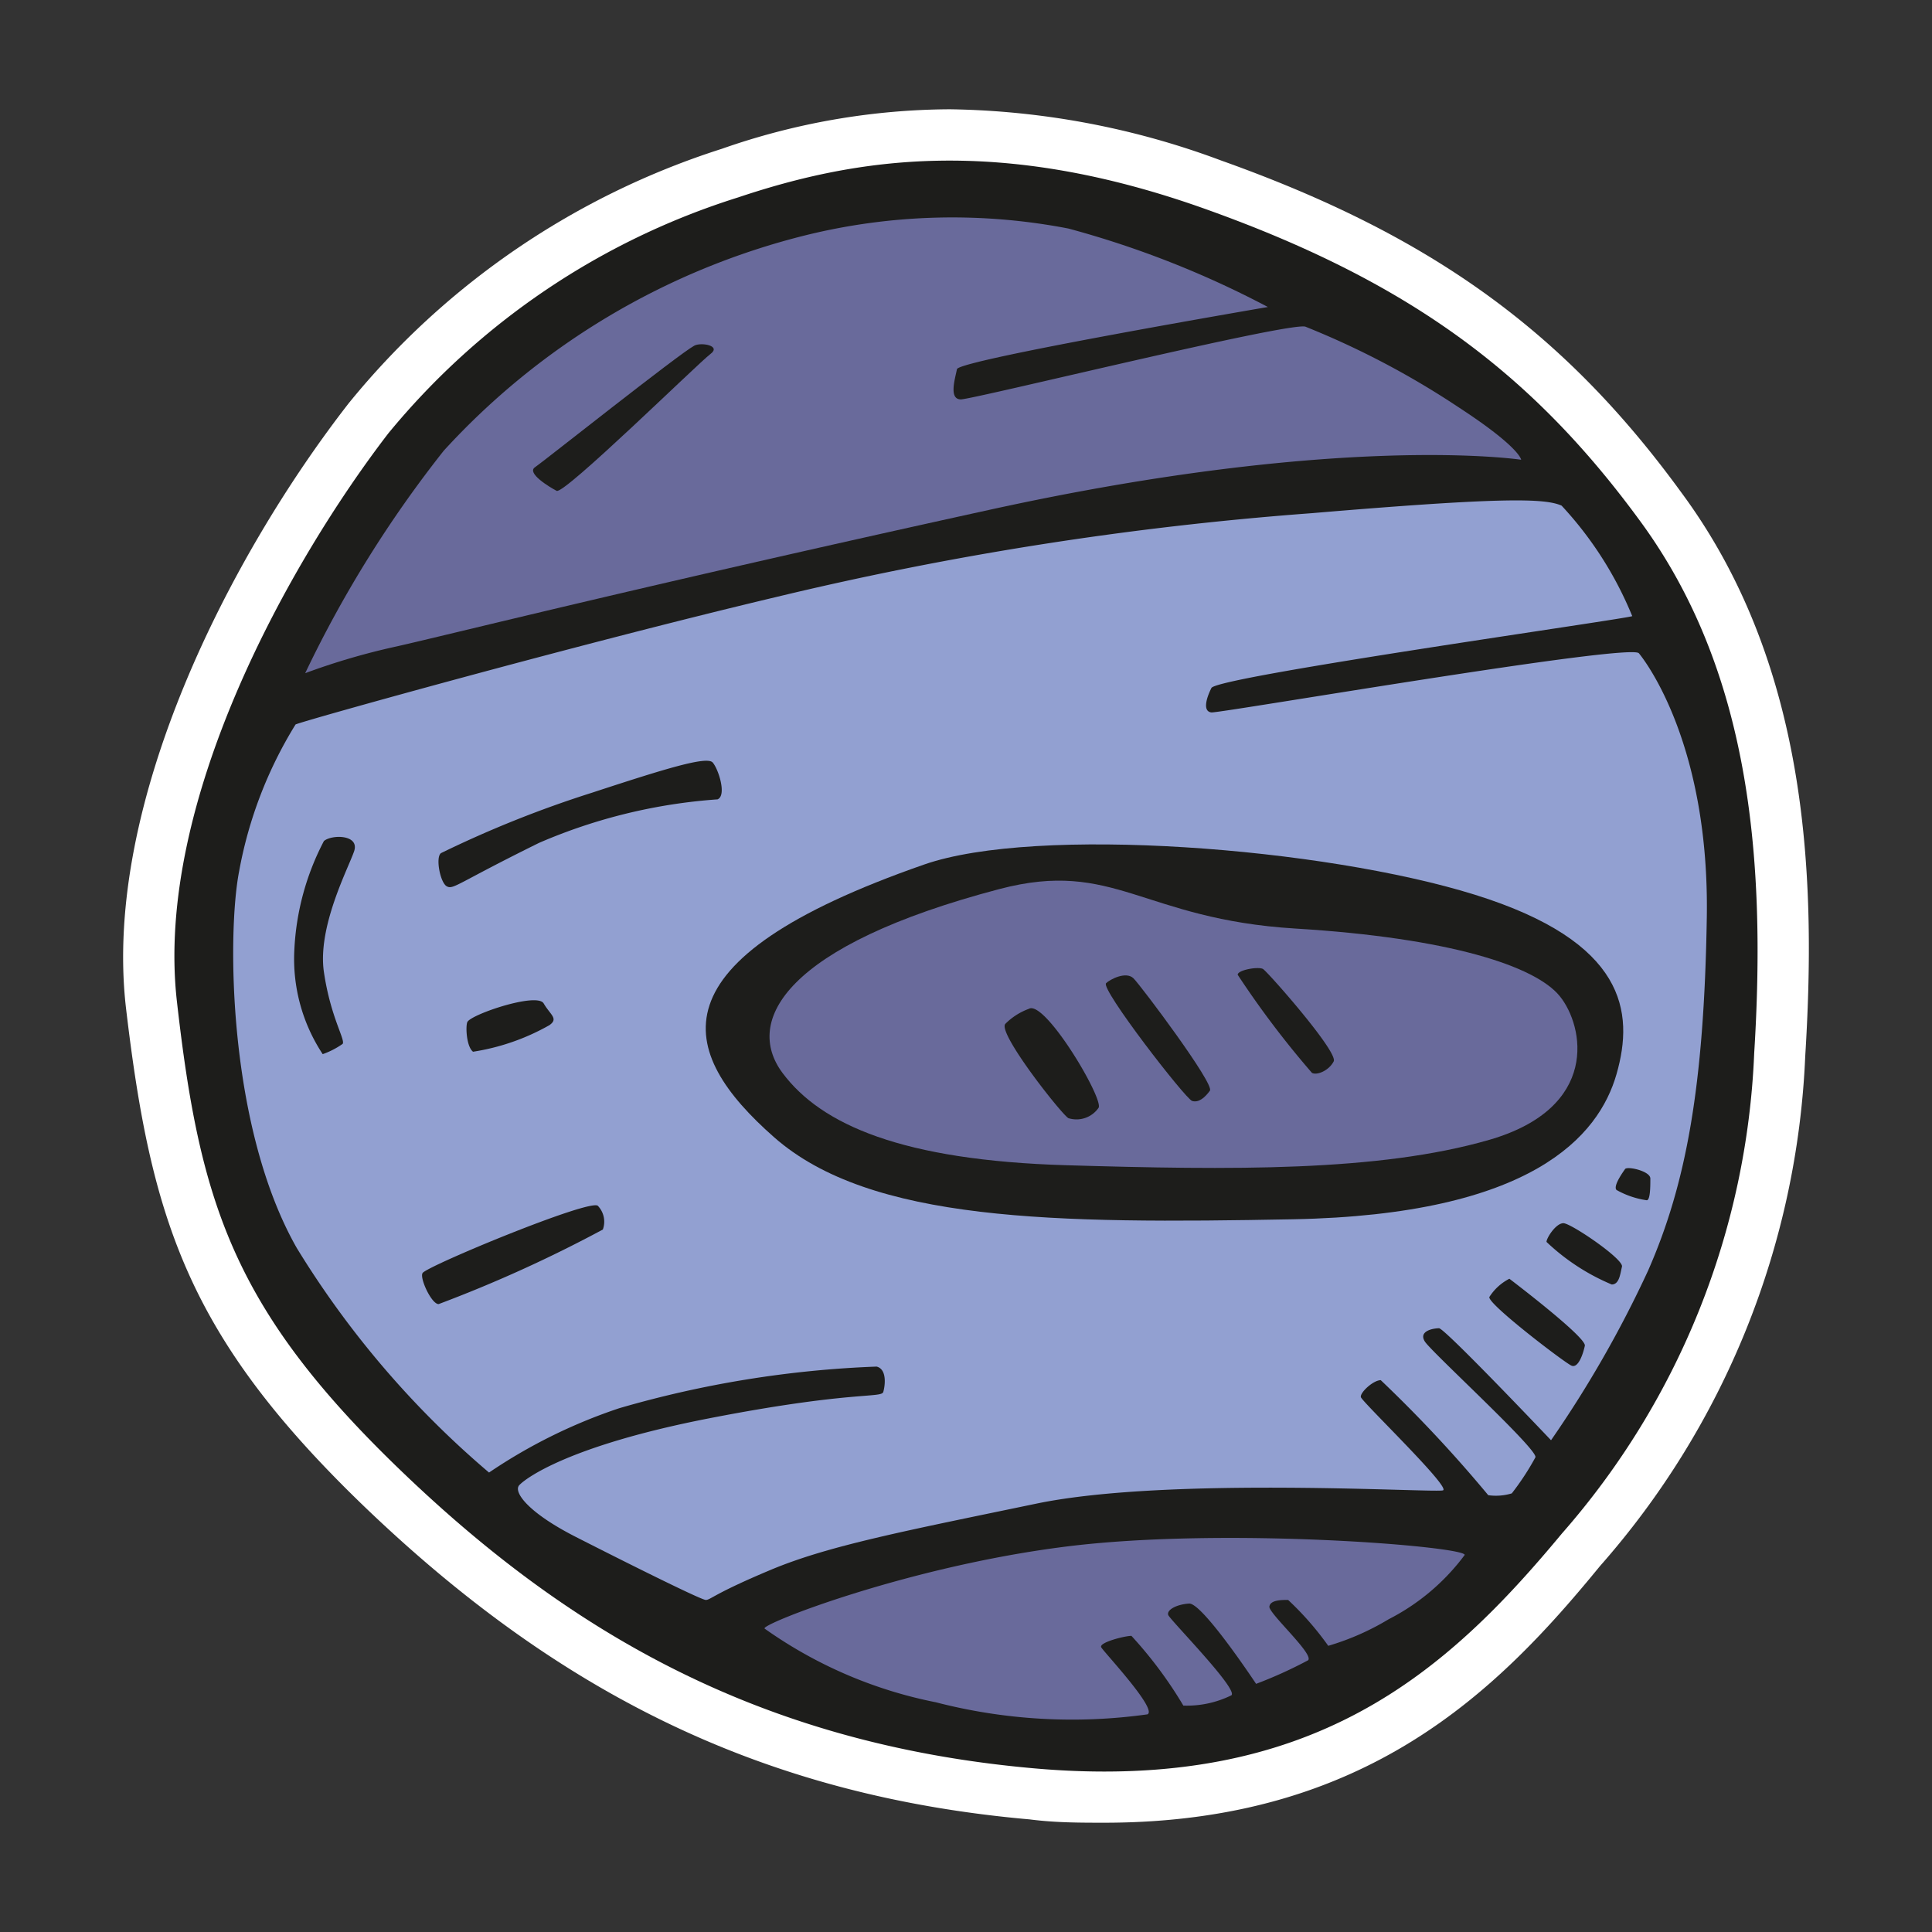 <svg id="Layer_1" data-name="Layer 1" xmlns="http://www.w3.org/2000/svg" width="64" height="64" viewBox="0 0 64 64"><rect x="0" y="0" width="64" height="64" fill="#333333" stroke="none"/><defs><style>.cls-1{fill:#fff;}.cls-2{fill:#1d1d1b;}.cls-3{fill:#696a9b;}.cls-4{fill:#92a0d1;}</style></defs><title>neptune</title><g id="neptune"><path class="cls-1" d="M36.58,60.38c-.79,0-1.62,0-2.47-.11-8.61-.76-15.43-4-22.09-10.41C6.23,44.27,5,40.42,4.17,33.36c-.77-6.79,3.49-15,7.38-20A26.15,26.15,0,0,1,23.91,4.93a23.11,23.11,0,0,1,7.55-1.31,26.69,26.69,0,0,1,9,1.7c6.93,2.47,11.35,5.65,15.24,11C60,22.13,60.15,29.35,59.8,35A27.26,27.26,0,0,1,53,51.88C49.63,56,45.26,60.38,36.58,60.38Z"/><path class="cls-2" d="M24.45,6.54c3.91-1.31,8.63-2.06,15.47.38s10.88,5.5,14.44,10.38,4.16,11,3.75,17.59a25.7,25.7,0,0,1-6.37,15.91c-3.81,4.59-8.25,8.59-17.47,7.78S18.7,53.95,13.2,48.64,6.61,39.79,5.86,33.17s3.78-14.62,7-18.81A24.47,24.47,0,0,1,24.45,6.54Z"/><path class="cls-3" d="M26.7,7.79a20.28,20.28,0,0,1,8.69-.22A31.84,31.84,0,0,1,42,10.17S31.76,11.92,31.7,12.23s-.28,1,.13,1,10.81-2.56,11.41-2.41a27.85,27.85,0,0,1,5.06,2.66c2.06,1.34,2.09,1.75,2.09,1.75s-5.91-.91-17.62,1.66-18,4.16-19.66,4.53a22.48,22.48,0,0,0-3,.88,38.75,38.75,0,0,1,4.59-7.37A24.11,24.11,0,0,1,26.7,7.79Z"/><path class="cls-2" d="M23,11.45c.23-.12.91,0,.53.28s-4.84,4.66-5.09,4.53-1-.59-.72-.78S22.48,11.73,23,11.45Z"/><path class="cls-4" d="M9.79,24c.1-.08,9.34-2.66,15.91-4.22A110.76,110.76,0,0,1,43.45,17c6.28-.53,7.72-.5,8.28-.25a12.07,12.07,0,0,1,2.34,3.66c-.16.09-13.75,2-13.94,2.38s-.28.78,0,.81S54,21.29,54.29,21.64s2.34,3.13,2.25,8.75-.69,8.84-1.94,11.69a37.37,37.37,0,0,1-3.22,5.63S47.86,44,47.67,44s-.69.09-.47.44,3.81,3.63,3.66,3.84a8.68,8.68,0,0,1-.78,1.19,1.82,1.82,0,0,1-.78.06,44.51,44.51,0,0,0-3.56-3.81c-.25,0-.69.41-.66.56s3,3,2.72,3.09-9.09-.47-13.47.44S27.45,51.2,25.54,52s-2,1-2.16,1-2.72-1.28-4.31-2.09S17,49.42,17.2,49.2s1.63-1.31,6.31-2.22,5.69-.66,5.75-.87.13-.75-.22-.84a35.14,35.14,0,0,0-8.53,1.38,17.6,17.6,0,0,0-4.31,2.13,30.91,30.91,0,0,1-6.37-7.44c-2.28-4-2.31-10.41-1.91-12.47A14,14,0,0,1,9.79,24Z"/><path class="cls-2" d="M10.73,27.86c.26-.22,1.19-.22,1,.34s-1.22,2.5-1,4,.72,2.25.62,2.38a2.68,2.68,0,0,1-.66.34,5.72,5.72,0,0,1-.94-3.44A8.63,8.63,0,0,1,10.73,27.86Z"/><path class="cls-2" d="M14.61,28.26a36.55,36.55,0,0,1,5-2c2.47-.81,3.81-1.22,4-1s.47,1.09.16,1.22a18.06,18.06,0,0,0-5.91,1.44c-2.72,1.34-2.84,1.56-3.06,1.44S14.42,28.39,14.61,28.26Z"/><path class="cls-2" d="M15.48,33.86c.1-.25,2.31-1,2.53-.62s.5.5.19.72a7.42,7.42,0,0,1-2.53.88C15.45,34.67,15.42,34,15.48,33.86Z"/><path class="cls-2" d="M14,42.17c.14-.23,5.62-2.5,5.81-2.22a.76.76,0,0,1,.16.78,44.67,44.67,0,0,1-5.44,2.47C14.29,43.2,13.89,42.32,14,42.17Z"/><path class="cls-2" d="M30.61,28.64c3.72-1.3,13.25-.56,18.25,1s5.28,3.88,4.69,5.94-2.81,4.66-10.72,4.81-14,.09-17.19-2.72S21.48,31.82,30.61,28.64Z"/><path class="cls-3" d="M33.11,29.45c3.81-1,4.72,1,9.81,1.31S50.86,32,51.67,33,53,36.7,49.33,37.76s-8.56,1-14,.84-8.13-1.34-9.41-3.06S26,31.32,33.11,29.45Z"/><path class="cls-2" d="M34.08,33.42c.53-.32,2.5,3,2.31,3.28a.89.89,0,0,1-1,.34c-.25-.16-2.34-2.81-2.09-3.12A2.12,2.12,0,0,1,34.08,33.42Z"/><path class="cls-2" d="M36.64,32.57c.12-.12.66-.41.91-.16s2.69,3.5,2.53,3.72-.37.41-.59.34S36.45,32.76,36.64,32.57Z"/><path class="cls-2" d="M41,32.29c0-.16.69-.28.84-.19s2.5,2.75,2.34,3.06-.56.47-.72.38A30.69,30.69,0,0,1,41,32.29Z"/><path class="cls-2" d="M50,42.36s2.56,1.94,2.5,2.22-.22.75-.44.66-2.84-2.09-2.72-2.28A1.71,1.71,0,0,1,50,42.36Z"/><path class="cls-2" d="M51.23,41.14c0-.13.31-.62.56-.62s2,1.19,1.94,1.44-.09.59-.34.59A7.14,7.14,0,0,1,51.23,41.14Z"/><path class="cls-2" d="M53.83,38.73c.06-.11.84.06.84.31s0,.72-.12.72a2.87,2.87,0,0,1-1-.34C53.42,39.29,53.79,38.79,53.83,38.73Z"/><path class="cls-3" d="M25.33,53.95c-.18-.13,4.72-2.06,10-2.72s13.22,0,13.19.28A7.23,7.23,0,0,1,46,53.64a8.52,8.52,0,0,1-2,.88A9.94,9.94,0,0,0,42.67,53c-.22,0-.59,0-.62.22s1.5,1.59,1.28,1.78a14.66,14.66,0,0,1-1.72.78s-1.78-2.69-2.22-2.66-.75.22-.69.38,2.34,2.47,2.09,2.66a3.34,3.34,0,0,1-1.59.34,13.87,13.87,0,0,0-1.72-2.31c-.22,0-1.09.22-1,.38s1.88,2.06,1.53,2.22A18,18,0,0,1,31,56.39,14.75,14.75,0,0,1,25.33,53.95Z"/></g></svg>